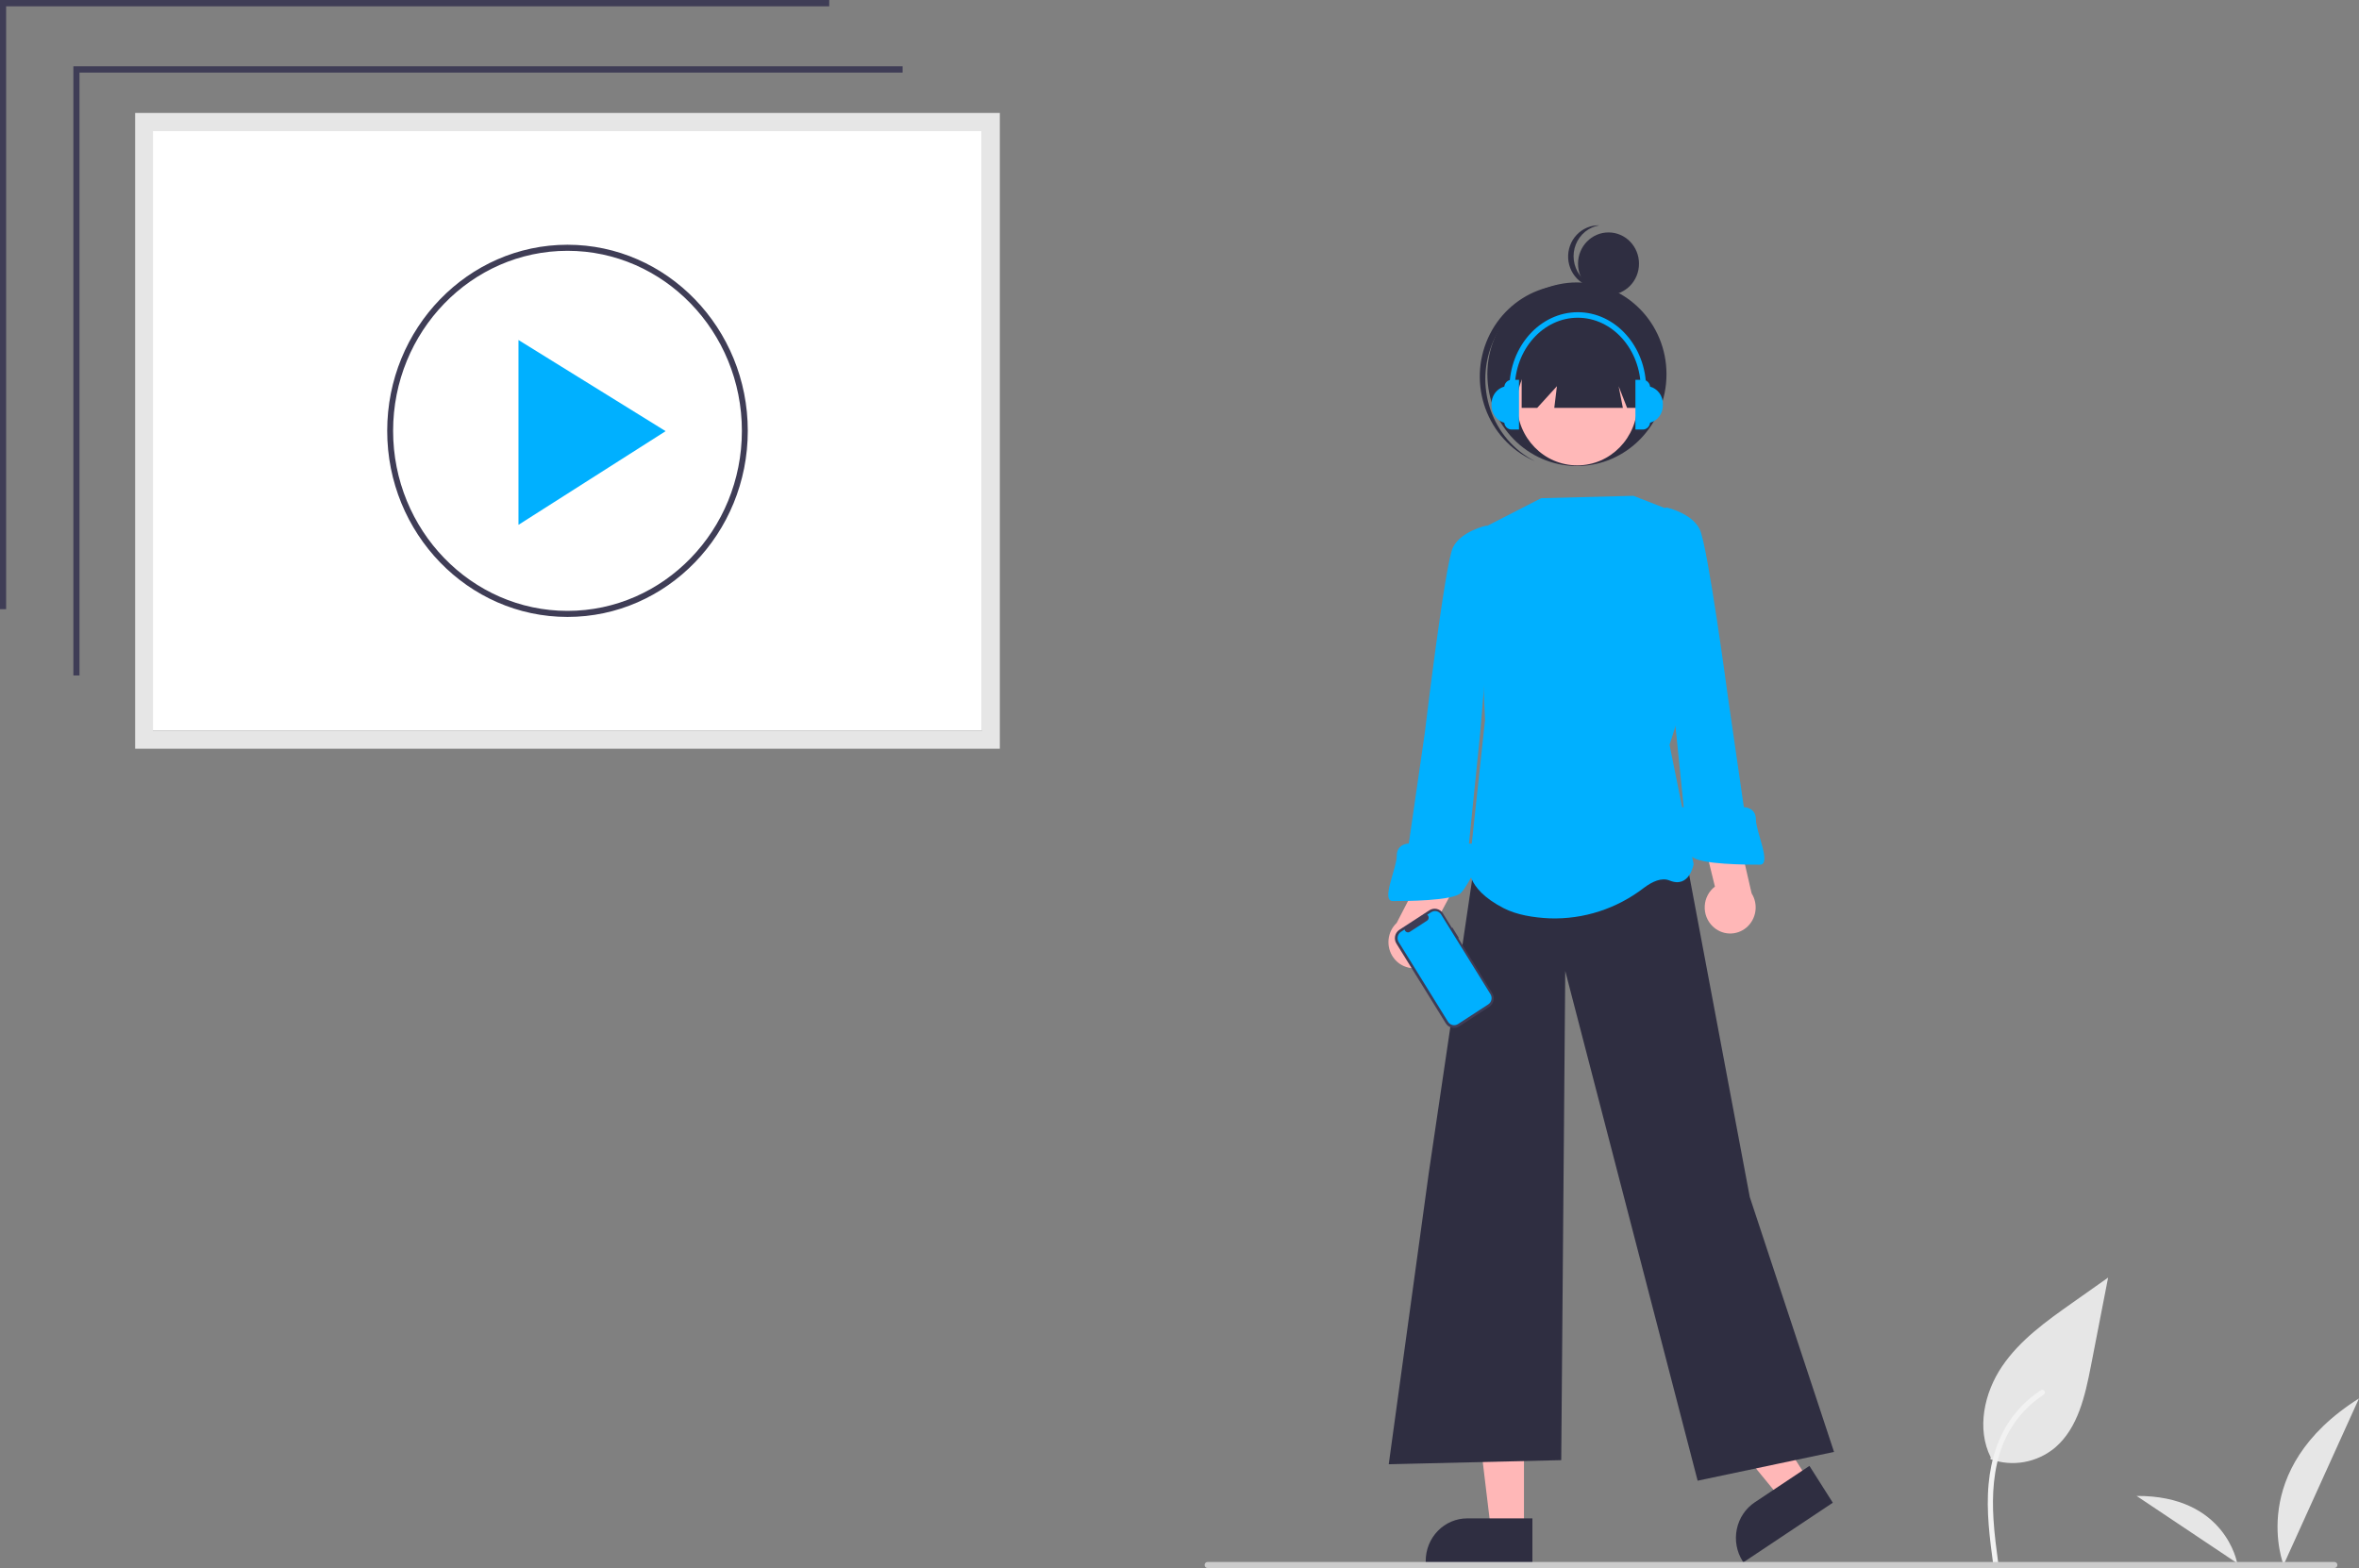 <svg width="358" height="238" viewBox="0 0 358 238" fill="none" xmlns="http://www.w3.org/2000/svg">
<rect x="0" y="0" width="358" height="238" fill="#808080" stroke="none"/>
<path d="M302.057 221.478C303.71 222.074 305.485 222.223 307.21 221.911C308.935 221.6 310.553 220.838 311.908 219.7C315.358 216.731 316.442 211.842 317.32 207.313L319.924 193.92L314.473 197.767C310.553 200.534 306.546 203.389 303.831 207.396C301.117 211.403 299.933 216.873 302.113 221.208" fill="#E6E6E6"/>
<path d="M302.523 237.693C301.971 233.574 301.404 229.403 301.791 225.24C302.135 221.543 303.235 217.932 305.476 214.971C306.665 213.403 308.112 212.059 309.752 211C310.18 210.724 310.573 211.418 310.147 211.693C307.31 213.531 305.115 216.245 303.88 219.443C302.515 223 302.296 226.878 302.533 230.657C302.676 232.942 302.977 235.211 303.281 237.479C303.305 237.582 303.29 237.69 303.24 237.782C303.189 237.874 303.105 237.942 303.007 237.973C302.907 238.001 302.8 237.987 302.71 237.934C302.619 237.882 302.553 237.795 302.525 237.693L302.523 237.693Z" fill="#F2F2F2"/>
<path d="M346.552 237.528C346.552 237.528 340.828 223.087 358 212.256L346.552 237.528Z" fill="#E6E6E6"/>
<path d="M339.512 237.266C339.512 237.266 337.766 226.973 324.251 227.061L339.512 237.266Z" fill="#E6E6E6"/>
<path d="M23.203 110.885H149.042V19.905H23.203V110.885Z" fill="white"/>
<path d="M151.735 113.645H20.51V17.145H151.735V113.645ZM23.203 110.885H149.042V19.905H23.203V110.885Z" fill="#E6E6E6"/>
<path d="M12.064 102.524H11.136V10.061H136.98V11.019H12.064V102.524Z" fill="#3F3D56"/>
<path d="M0.928 92.463H0V0H125.843V0.958H0.928V92.463Z" fill="#3F3D56"/>
<path d="M86.123 93.182C100.986 93.182 113.035 80.741 113.035 65.395C113.035 50.049 100.986 37.608 86.123 37.608C71.259 37.608 59.209 50.049 59.209 65.395C59.209 80.741 71.259 93.182 86.123 93.182Z" fill="white"/>
<path d="M86.123 93.642C71.035 93.642 58.761 80.971 58.761 65.395C58.761 49.82 71.035 37.148 86.123 37.148C101.21 37.148 113.484 49.82 113.484 65.395C113.484 80.971 101.21 93.642 86.123 93.642ZM86.123 38.068C71.53 38.068 59.658 50.327 59.658 65.395C59.658 80.463 71.53 92.722 86.123 92.722C100.715 92.722 112.587 80.463 112.587 65.395C112.587 50.327 100.715 38.068 86.123 38.068V38.068Z" fill="#3F3D56"/>
<path d="M78.684 51.609V79.66L101.015 65.443L78.684 51.609Z" fill="#00B0FF"/>
<path d="M231.276 232.147H226.254L223.866 212.295H231.277L231.276 232.147Z" fill="#FFB7B7"/>
<path d="M232.557 237.136L216.365 237.135V236.925C216.365 235.212 217.029 233.569 218.211 232.358C219.393 231.147 220.996 230.466 222.667 230.466H222.668L232.557 230.466L232.557 237.136Z" fill="#2F2E41"/>
<path d="M274.419 224.623L270.209 227.428L257.648 212.119L263.862 207.979L274.419 224.623Z" fill="#FFB7B7"/>
<path d="M278.146 228.09L264.571 237.136L264.459 236.96C263.548 235.524 263.231 233.775 263.578 232.099C263.925 230.424 264.906 228.957 266.308 228.024L266.308 228.023L274.599 222.499L278.146 228.09Z" fill="#2F2E41"/>
<path d="M244.107 44.764C246.663 44.764 248.734 42.641 248.734 40.022C248.734 37.402 246.663 35.279 244.107 35.279C241.552 35.279 239.48 37.402 239.48 40.022C239.48 42.641 241.552 44.764 244.107 44.764Z" fill="#2F2E41"/>
<path d="M239.74 41.746C239.257 41.091 238.949 40.319 238.845 39.505C238.741 38.692 238.844 37.864 239.146 37.104C239.447 36.343 239.936 35.676 240.564 35.167C241.192 34.658 241.938 34.325 242.73 34.201C242.088 34.182 241.449 34.302 240.854 34.551C240.259 34.8 239.721 35.173 239.275 35.647C238.829 36.12 238.484 36.684 238.262 37.302C238.04 37.92 237.946 38.579 237.986 39.236C238.026 39.893 238.199 40.535 238.495 41.12C238.79 41.704 239.201 42.22 239.701 42.633C240.202 43.046 240.781 43.347 241.401 43.519C242.022 43.69 242.67 43.726 243.305 43.626C242.611 43.608 241.93 43.429 241.313 43.104C240.695 42.778 240.158 42.314 239.74 41.746V41.746Z" fill="#2F2E41"/>
<path d="M239.314 70.733C246.82 70.733 252.906 64.496 252.906 56.802C252.906 49.108 246.82 42.871 239.314 42.871C231.807 42.871 225.722 49.108 225.722 56.802C225.722 64.496 231.807 70.733 239.314 70.733Z" fill="#2F2E41"/>
<path d="M226.649 51.727C228.12 48.445 230.778 45.876 234.062 44.564C237.345 43.252 240.998 43.298 244.249 44.694C244.112 44.623 243.975 44.552 243.835 44.486C240.559 42.944 236.82 42.8 233.44 44.084C230.06 45.368 227.316 47.976 225.812 51.333C224.308 54.691 224.167 58.524 225.42 61.988C226.673 65.452 229.217 68.264 232.493 69.806C232.633 69.872 232.775 69.931 232.916 69.992C229.765 68.375 227.349 65.566 226.18 62.158C225.011 58.751 225.179 55.011 226.649 51.727V51.727Z" fill="#2F2E41"/>
<path d="M255.805 129.903L265.546 181.693L278.331 220.379L257.632 224.747L237.541 147.374L236.932 221.628L210.754 222.251L216.843 177.949L224.234 127.933L255.805 129.903Z" fill="#2F2E41"/>
<path d="M239.357 70.636C244.4 70.636 248.488 66.446 248.488 61.277C248.488 56.108 244.4 51.917 239.357 51.917C234.313 51.917 230.225 56.108 230.225 61.277C230.225 66.446 234.313 70.636 239.357 70.636Z" fill="#FFB8B8"/>
<path d="M247.891 75.257L233.889 75.617L224.148 80.609L225.366 109.311L223.005 131.291C223.005 131.291 222.122 134.736 228.21 137.856C230.159 138.855 232.668 139.278 235.18 139.392C240.324 139.563 245.37 137.927 249.483 134.756C250.76 133.797 252.174 133.156 253.37 133.647C256.414 134.895 257.023 131.151 257.023 131.151L253.37 113.055L258.849 95.848L253.315 77.377L247.891 75.257Z" fill="#00B0FF"/>
<path d="M230.927 51.49V61.911H233.282L236.278 58.621L235.877 61.911H246.285L245.643 58.621L246.927 61.911H248.586V51.49H230.927Z" fill="#2F2E41"/>
<path d="M250.414 58.681C250.388 58.399 250.26 58.137 250.055 57.946C249.851 57.755 249.584 57.649 249.308 57.649H248.19V65.198H249.308C249.584 65.198 249.851 65.092 250.055 64.901C250.26 64.71 250.388 64.448 250.414 64.166C250.971 64.012 251.463 63.675 251.814 63.205C252.165 62.736 252.355 62.162 252.356 61.571V61.277C252.355 60.685 252.165 60.111 251.814 59.642C251.463 59.173 250.971 58.835 250.414 58.681Z" fill="#00B0FF"/>
<path d="M230.218 64.261H228.983C228.638 64.261 228.296 64.192 227.978 64.056C227.659 63.921 227.37 63.723 227.126 63.473C226.883 63.223 226.689 62.927 226.557 62.6C226.425 62.274 226.357 61.924 226.357 61.571V61.277C226.357 60.923 226.425 60.573 226.557 60.247C226.689 59.92 226.883 59.624 227.126 59.374C227.37 59.124 227.659 58.926 227.978 58.791C228.296 58.656 228.638 58.586 228.983 58.586H230.218V64.261V64.261Z" fill="#00B0FF"/>
<path d="M230.523 65.198H229.405C229.109 65.198 228.825 65.078 228.615 64.863C228.406 64.648 228.288 64.357 228.288 64.053V64.053V58.794C228.288 58.49 228.406 58.199 228.615 57.984C228.825 57.769 229.109 57.649 229.405 57.649H230.523V65.198V65.198Z" fill="#00B0FF"/>
<path d="M249.816 58.981H248.997C248.997 53.051 244.71 48.227 239.441 48.227C234.171 48.227 229.884 53.051 229.884 58.981H229.065C229.065 52.588 233.72 47.387 239.441 47.387C245.162 47.387 249.816 52.588 249.816 58.981Z" fill="#00B0FF"/>
<path d="M216.443 146.463C216.936 146.187 217.364 145.804 217.696 145.341C218.029 144.877 218.259 144.344 218.369 143.78C218.479 143.216 218.467 142.634 218.334 142.074C218.201 141.515 217.95 140.993 217.598 140.544L221.817 132.655L217.765 128.859L211.96 140.085C211.264 140.74 210.826 141.634 210.729 142.598C210.633 143.562 210.885 144.529 211.438 145.315C211.99 146.101 212.805 146.652 213.727 146.864C214.65 147.075 215.616 146.933 216.443 146.463V146.463Z" fill="#FFB7B7"/>
<path d="M227.192 80.609L225.553 79.786C225.553 79.786 221.713 80.609 220.495 83.104C219.278 85.6 216.234 111.183 216.234 111.183L213.798 128.031C213.798 128.031 211.972 128.031 211.972 129.903C211.972 131.775 209.537 136.766 211.363 136.766C213.19 136.766 220.495 136.766 221.713 135.519C222.93 134.271 225.366 129.279 224.757 128.655C224.148 128.031 222.93 128.031 222.93 128.031L224.643 111.14L227.192 80.609Z" fill="#00B0FF"/>
<path d="M259.911 140.599C259.502 140.204 259.183 139.723 258.975 139.188C258.768 138.653 258.677 138.078 258.71 137.504C258.743 136.929 258.898 136.369 259.165 135.863C259.432 135.356 259.804 134.916 260.255 134.573L258.121 125.847L262.979 123.225L265.822 135.591C266.335 136.405 266.538 137.384 266.393 138.342C266.248 139.299 265.766 140.169 265.037 140.786C264.308 141.403 263.384 141.725 262.439 141.691C261.494 141.656 260.595 141.268 259.911 140.599V140.599Z" fill="#FFB7B7"/>
<path d="M253.801 105.62L255.514 122.51C255.514 122.51 254.296 122.51 253.688 123.134C253.079 123.758 255.514 128.75 256.732 129.998C257.949 131.246 265.255 131.246 267.081 131.246C268.907 131.246 266.472 126.254 266.472 124.382C266.472 122.51 264.646 122.51 264.646 122.51L262.211 105.663C262.211 105.663 259.167 82.84 257.949 80.344C256.732 77.848 252.891 77.025 252.891 77.025L251.252 77.848L253.801 105.62Z" fill="#00B0FF"/>
<path d="M220.413 140.783L220.334 140.835L218.969 138.628C218.865 138.461 218.73 138.315 218.571 138.201C218.413 138.087 218.234 138.006 218.045 137.963C217.856 137.919 217.66 137.914 217.469 137.949C217.278 137.983 217.096 138.055 216.932 138.161L212.371 141.127C212.041 141.342 211.807 141.683 211.722 142.074C211.637 142.465 211.706 142.876 211.916 143.214V143.214L219.409 155.319C219.513 155.487 219.648 155.632 219.806 155.746C219.965 155.86 220.144 155.941 220.333 155.984C220.522 156.028 220.717 156.033 220.908 155.998C221.099 155.964 221.282 155.892 221.445 155.786L226.006 152.82C226.336 152.605 226.57 152.264 226.655 151.873C226.741 151.482 226.671 151.071 226.461 150.733L221.307 142.405L221.385 142.354L220.413 140.783Z" fill="#3F3D56"/>
<path d="M218.709 138.81L226.191 150.896C226.347 151.149 226.399 151.455 226.336 151.748C226.272 152.04 226.097 152.294 225.851 152.455L221.268 155.435C221.021 155.595 220.722 155.649 220.437 155.583C220.152 155.518 219.904 155.339 219.747 155.086L212.265 143C212.109 142.747 212.057 142.44 212.12 142.148C212.184 141.856 212.359 141.601 212.605 141.441L213.161 141.079C213.177 141.166 213.212 141.247 213.266 141.316C213.319 141.385 213.388 141.44 213.466 141.475C213.545 141.511 213.631 141.526 213.716 141.519C213.802 141.513 213.885 141.484 213.957 141.437L216.57 139.738C216.642 139.691 216.702 139.626 216.745 139.55C216.787 139.473 216.81 139.387 216.813 139.299C216.815 139.211 216.796 139.124 216.758 139.046C216.719 138.967 216.663 138.899 216.593 138.848L217.188 138.461C217.435 138.3 217.734 138.247 218.019 138.312C218.304 138.378 218.552 138.557 218.709 138.81V138.81Z" fill="#00B0FF"/>
<path d="M354.27 238H183.257C183.138 238 183.024 237.952 182.939 237.865C182.855 237.779 182.808 237.662 182.808 237.54C182.808 237.418 182.855 237.301 182.939 237.215C183.024 237.128 183.138 237.08 183.257 237.08H354.27C354.389 237.08 354.503 237.128 354.587 237.215C354.672 237.301 354.719 237.418 354.719 237.54C354.719 237.662 354.672 237.779 354.587 237.865C354.503 237.952 354.389 238 354.27 238Z" fill="#CBCBCB"/>
</svg>
